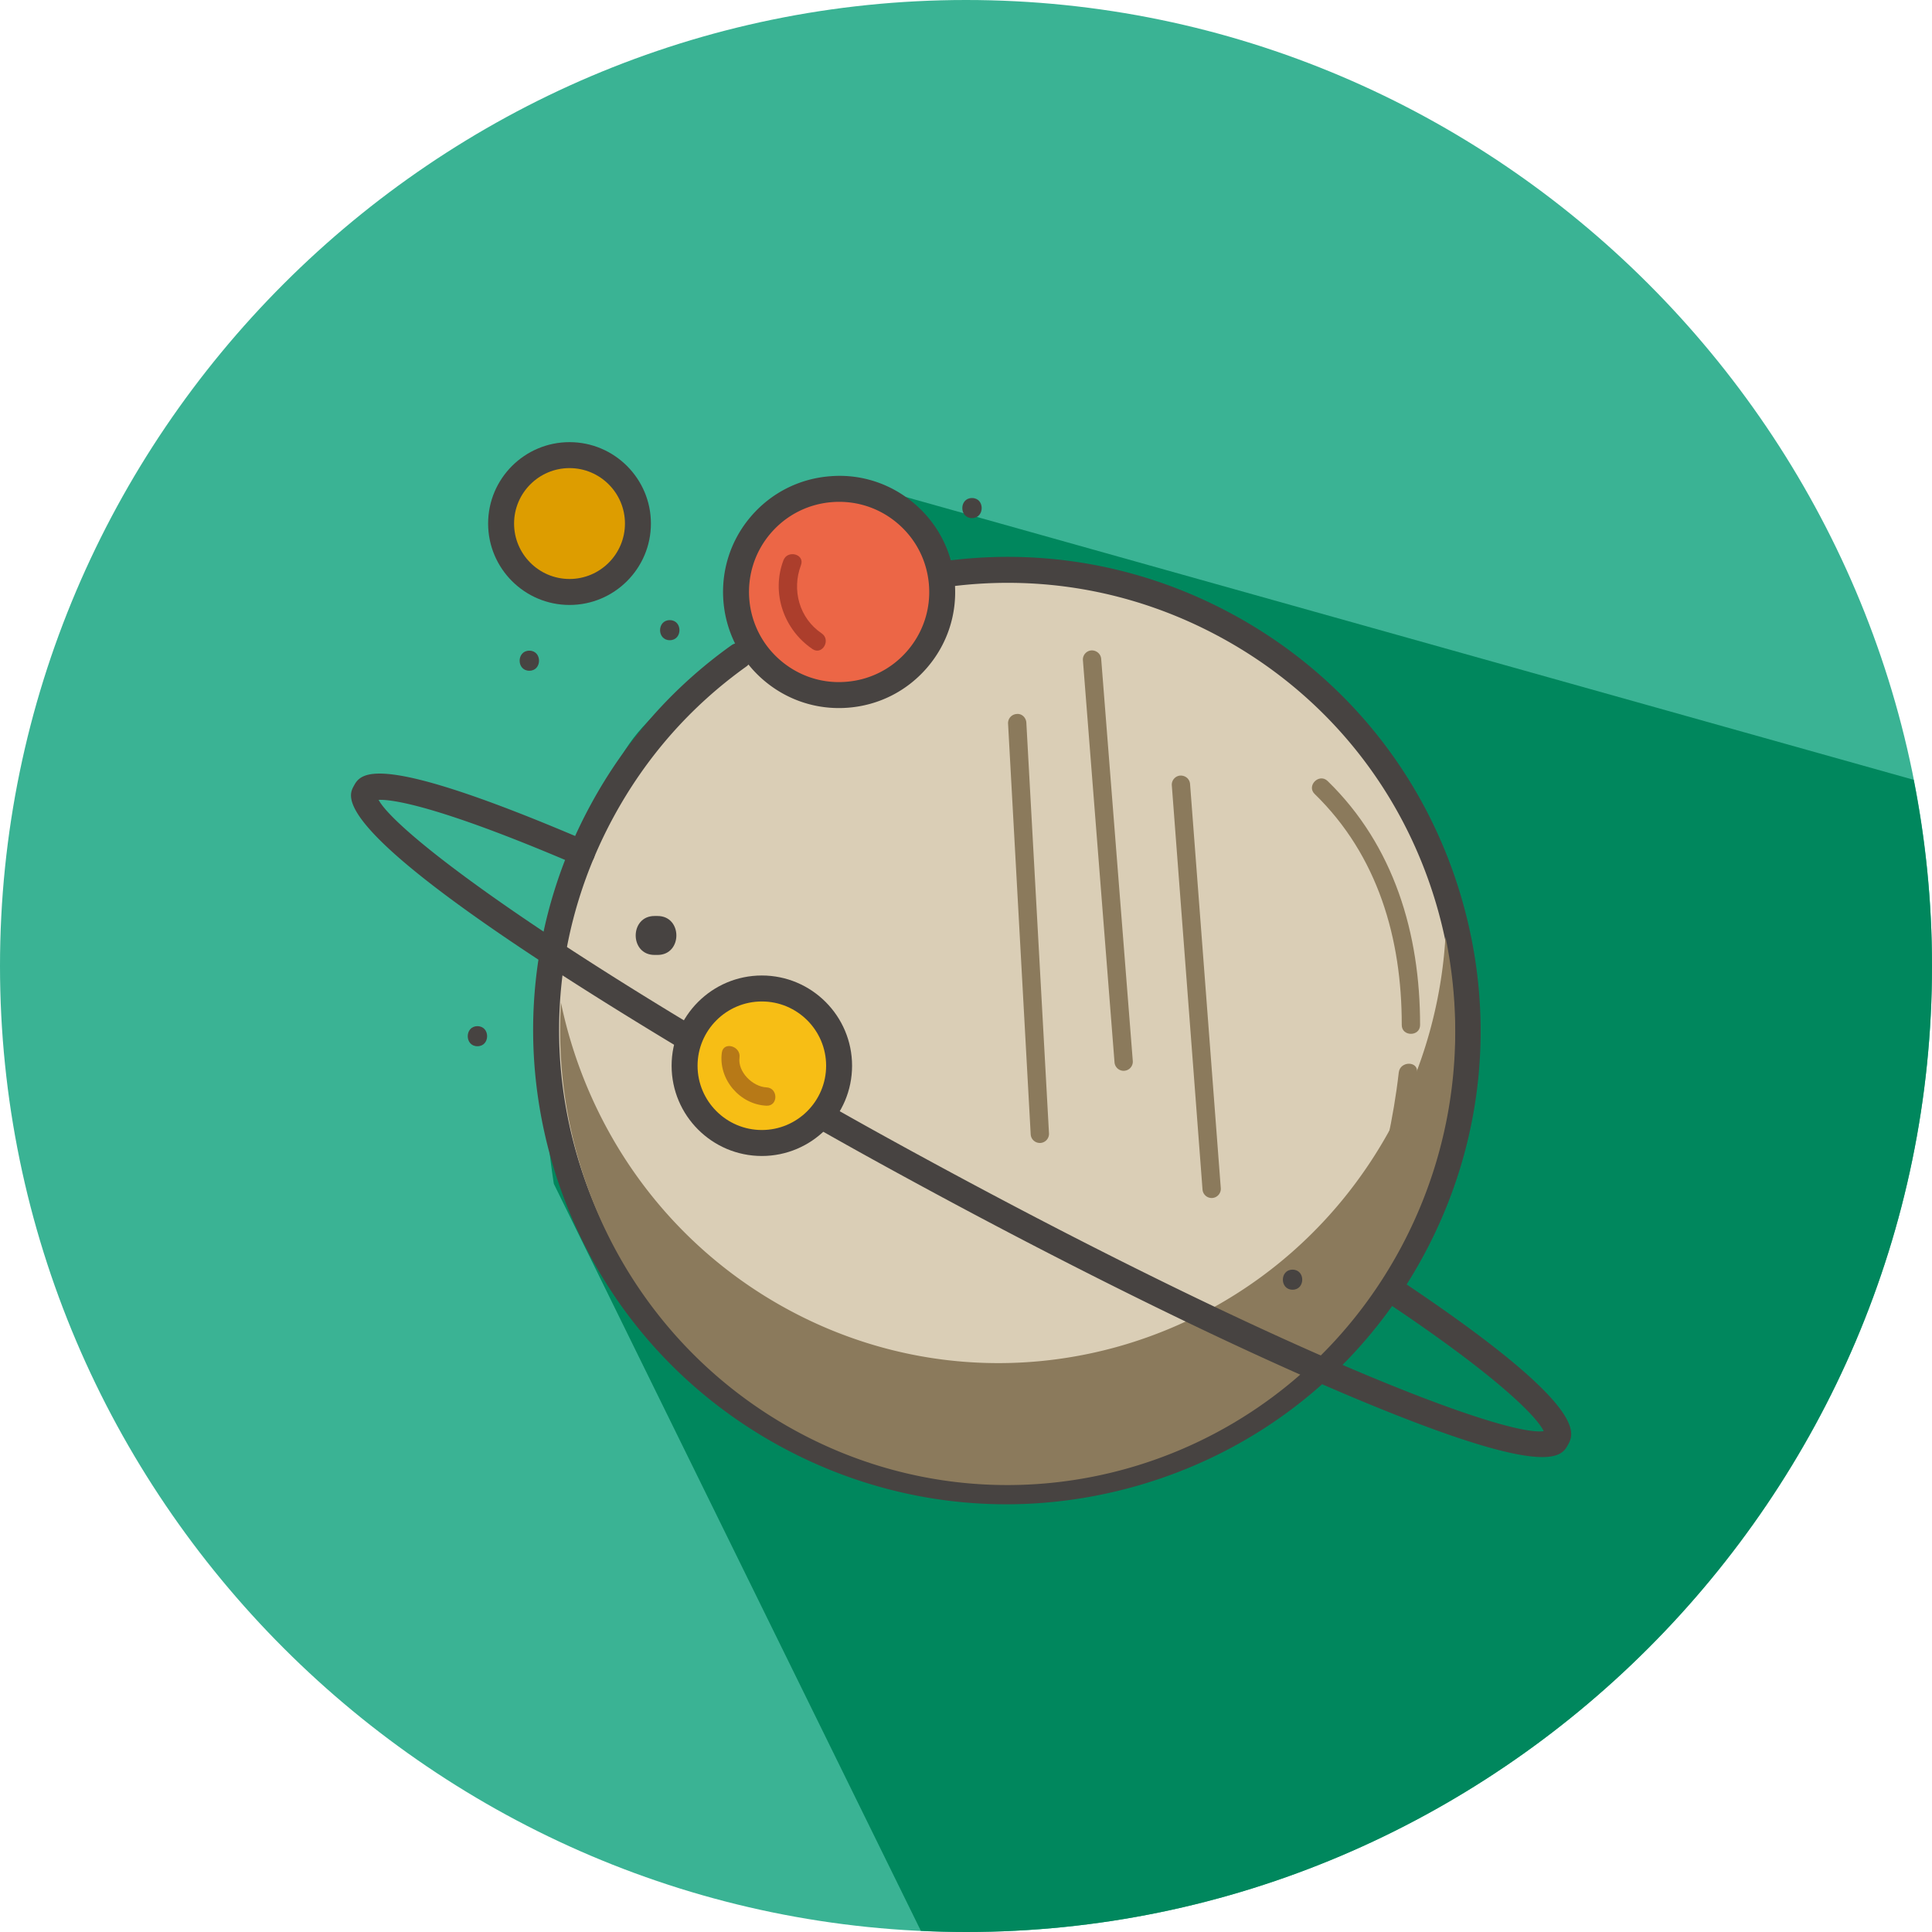 <?xml version="1.0" standalone="no"?><!DOCTYPE svg PUBLIC "-//W3C//DTD SVG 1.1//EN" "http://www.w3.org/Graphics/SVG/1.1/DTD/svg11.dtd"><svg t="1561505010319" class="icon" viewBox="0 0 1024 1024" version="1.1" xmlns="http://www.w3.org/2000/svg" p-id="1648" xmlns:xlink="http://www.w3.org/1999/xlink" width="48" height="48"><defs><style type="text/css"></style></defs><path d="M512 1024C230.4 1024 0 793.6 0 512S230.4 0 512 0s512 230.4 512 512-230.4 512-512 512z" fill="#3AB394" p-id="1649"></path><path d="M1024 512c0-33.744-3.392-66.72-9.704-98.68l-557.992-156.576h-19.312s-49.656 1.768-49.656 70.472c14.48 21.296-20 32.976-37.936 49.464-17.928 16.488-21.376 24.04-44.136 74.2-32.416 50.152-11.728 176.56-11.728 176.56l194.544 395.944c7.936 0.376 15.896 0.616 23.92 0.616 281.6 0 512-230.4 512-512z" fill="#00875D" p-id="1650"></path><path d="M497.96 304.72c50.48-7.504 103.728 0.696 152.048 26.888 118.52 64.256 162.512 212.416 98.264 330.928-64.256 118.52-212.416 162.52-330.928 98.264-118.52-64.248-162.512-212.408-98.256-330.928 18.248-33.672 43.28-61.328 72.472-82.2" fill="#DACEB6" p-id="1651"></path><path d="M533.336 797.304c-41.216 0-82.016-10.256-119.28-30.448-58.928-31.952-101.904-84.936-120.984-149.2-19.08-64.264-11.992-132.12 19.96-191.056 18.352-33.856 43.424-62.288 74.52-84.512 3.088-2.232 7.384-1.496 9.6 1.592a6.888 6.888 0 0 1-1.6 9.6c-29.384 21.008-53.08 47.88-70.432 79.88-30.192 55.704-36.896 119.832-18.856 180.576s58.648 110.824 114.352 141.016c55.696 30.192 119.84 36.888 180.576 18.864 60.744-18.04 110.832-58.648 141.024-114.36 30.2-55.696 36.896-119.832 18.864-180.576-18.04-60.744-58.648-110.824-114.352-141.016-45.552-24.688-96.624-33.736-147.76-26.136-3.744 0.528-7.256-2.04-7.816-5.792a6.884 6.884 0 0 1 5.8-7.824c54.08-8.04 108.144 1.536 156.336 27.656 58.936 31.952 101.904 84.928 120.984 149.2 19.08 64.264 12 132.12-19.952 191.056-31.952 58.928-84.936 101.904-149.208 120.984-23.64 7.008-47.776 10.496-71.776 10.496" fill="#474341" p-id="1652"></path><path d="M766.128 496.592a242.41 242.41 0 0 1-28.216 99.832c-62.44 116.888-206.424 160.28-321.6 96.912-63.624-35-105.096-95.28-119-161.92-5.472 90.568 39.928 180.456 123.712 226.552 115.184 63.368 259.168 19.976 321.608-96.912 27.944-52.312 34.752-110.472 23.496-164.464" fill="#8B7A5C" p-id="1653"></path><path d="M365.408 557.488a6.9 6.9 0 0 1-3.544-0.984c-188.704-113.456-177.944-133.288-174.408-139.808 3.68-6.784 10.544-19.424 123.68 29.08a6.868 6.868 0 0 1 3.608 9.032 6.86 6.86 0 0 1-9.032 3.616c-75.68-32.456-98.928-34.768-105.048-34.48 6.52 12.336 54.136 52.12 168.296 120.76a6.884 6.884 0 0 1-3.552 12.784M817.416 772.28c-13.384 0-40.832-6.696-99.608-31.328-63.088-26.448-144.392-66.24-228.944-112.072-22.64-12.272-38.128-20.856-57.152-31.664a6.88 6.88 0 0 1-2.584-9.376 6.876 6.876 0 0 1 9.384-2.592c18.928 10.752 34.352 19.304 56.904 31.528 183.032 99.216 301.856 144.8 322.776 141.768-3.416-7.336-23.752-28.592-83.544-68.496a6.888 6.888 0 0 1-1.904-9.544c2.104-3.16 6.384-3.992 9.544-1.904 99.896 66.656 92.152 80.952 88.848 87.04-1.512 2.8-3.592 6.64-13.72 6.64m1.312-12.04h0.096-0.096z" fill="#474341" p-id="1654"></path><path d="M444.744 564.872c0 22.616-18.328 40.952-40.952 40.952-22.616 0-40.952-18.336-40.952-40.952s18.336-40.952 40.952-40.952 40.952 18.336 40.952 40.952" fill="#F7BE15" p-id="1655"></path><path d="M403.792 612.696c-26.368 0-47.824-21.456-47.824-47.832s21.456-47.832 47.824-47.832 47.824 21.456 47.824 47.832c0.008 26.376-21.456 47.832-47.824 47.832m0-81.896c-18.784 0-34.072 15.288-34.072 34.064s15.288 34.064 34.072 34.064 34.072-15.28 34.072-34.064-15.28-34.064-34.072-34.064" fill="#474341" p-id="1656"></path><path d="M338.128 277.488c0 20.024-16.232 36.264-36.264 36.264-20.024 0-36.264-16.24-36.264-36.264 0-20.024 16.232-36.264 36.264-36.264 20.024-0.008 36.264 16.232 36.264 36.264" fill="#DD9D00" p-id="1657"></path><path d="M301.856 320.64c-23.792 0-43.144-19.36-43.144-43.152s19.352-43.144 43.144-43.144 43.144 19.36 43.144 43.144-19.344 43.152-43.144 43.152m0-72.536c-16.2 0-29.384 13.176-29.384 29.384s13.184 29.384 29.384 29.384 29.384-13.176 29.384-29.384c0.008-16.2-13.176-29.384-29.384-29.384" fill="#474341" p-id="1658"></path><path d="M409.088 355.168c-22.872-19.688-25.456-54.192-5.76-77.064 19.688-22.872 54.192-25.456 77.064-5.76 22.872 19.688 25.456 54.192 5.76 77.064-19.688 22.872-54.192 25.448-77.064 5.76" fill="#EC6646" p-id="1659"></path><path d="M444.64 375.288c-14.712 0-28.784-5.208-40.048-14.904-25.712-22.136-28.624-61.056-6.488-86.76 10.72-12.456 25.656-20 42.04-21.216 16.336-1.32 32.272 4 44.728 14.72 12.448 10.72 19.984 25.656 21.216 42.04 1.224 16.392-4 32.28-14.728 44.728-10.72 12.448-25.656 19.984-42.048 21.216-1.544 0.112-3.112 0.176-4.672 0.176m0.176-109.304c-1.208 0-2.424 0.04-3.64 0.136-12.728 0.944-24.312 6.8-32.64 16.464-17.184 19.96-14.928 50.184 5.04 67.36 9.672 8.32 22.04 12.44 34.728 11.432a47.466 47.466 0 0 0 32.64-16.472c8.32-9.672 12.384-22 11.432-34.72-0.952-12.728-6.8-24.32-16.472-32.64-8.744-7.52-19.672-11.56-31.088-11.56" fill="#474341" p-id="1660"></path><path d="M741.376 568.432c-1.384 12.136-3.456 24.152-6.016 36.096-1.304 6.096 8.048 8.696 9.36 2.584 2.744-12.8 4.88-25.672 6.36-38.68 0.712-6.2-9.008-6.152-9.704 0M696.8 420.832c33.536 32.624 46.192 76.576 46.16 122.432-0.008 6.248 9.704 6.256 9.712 0 0.04-48.312-13.736-94.992-49-129.304-4.488-4.352-11.36 2.504-6.872 6.872" fill="#8B7A5C" p-id="1661"></path><path d="M415.232 296.976c-6.56 17.376 0.2 36.736 15.408 47.048 5.144 3.488 9.968-4.856 4.864-8.32-11.856-8.04-15.96-22.968-10.976-36.168 2.184-5.808-7.12-8.312-9.296-2.56" fill="#AC3E2C" p-id="1662"></path><path d="M382.584 557.936c-1.888 14.016 9.432 27.488 23.696 28.112 6.248 0.272 6.232-9.44 0-9.712-7.336-0.328-15.36-8.216-14.328-15.824 0.824-6.096-8.528-8.744-9.368-2.576" fill="#B77917" p-id="1663"></path><path d="M253.048 554.528c6.84 0 6.856-10.632 0-10.632-6.84 0-6.848 10.632 0 10.632M354.992 339.32c6.84 0 6.856-10.632 0-10.632-6.84 0-6.856 10.632 0 10.632M280.56 355.504c6.84 0 6.856-10.632 0-10.632-6.84 0-6.856 10.632 0 10.632M515.184 274.6c6.84 0 6.856-10.632 0-10.632-6.848 0-6.856 10.632 0 10.632M346.904 506.136h1.624c13.28 0 13.296-20.64 0-20.64h-1.624c-13.28-0.008-13.312 20.64 0 20.64M685.08 683.576c6.84 0 6.856-10.632 0-10.632-6.84 0-6.848 10.632 0 10.632" fill="#474341" p-id="1664"></path><path d="M551.128 605.792c-2.56 0-4.696-2-4.84-4.584l-11.992-217.664a4.85 4.85 0 0 1 4.576-5.112c2.672-0.328 4.96 1.896 5.112 4.584l12 217.664a4.852 4.852 0 0 1-4.584 5.112h-0.272M595.56 567.552a4.868 4.868 0 0 1-4.84-4.48l-16.752-213.12a4.85 4.85 0 0 1 4.464-5.216c2.608-0.144 5.008 1.784 5.216 4.456L600.4 562.32a4.844 4.844 0 0 1-4.464 5.208c-0.128 0.008-0.248 0.024-0.376 0.024M642.2 634.968a4.864 4.864 0 0 1-4.84-4.488l-16.272-214.192a4.856 4.856 0 0 1 4.464-5.216c2.744-0.112 5.008 1.792 5.208 4.48l16.28 214.192c0.2 2.672-1.8 5-4.472 5.208-0.128 0.016-0.248 0.016-0.368 0.016" fill="#8B7A5C" p-id="1665"></path></svg>